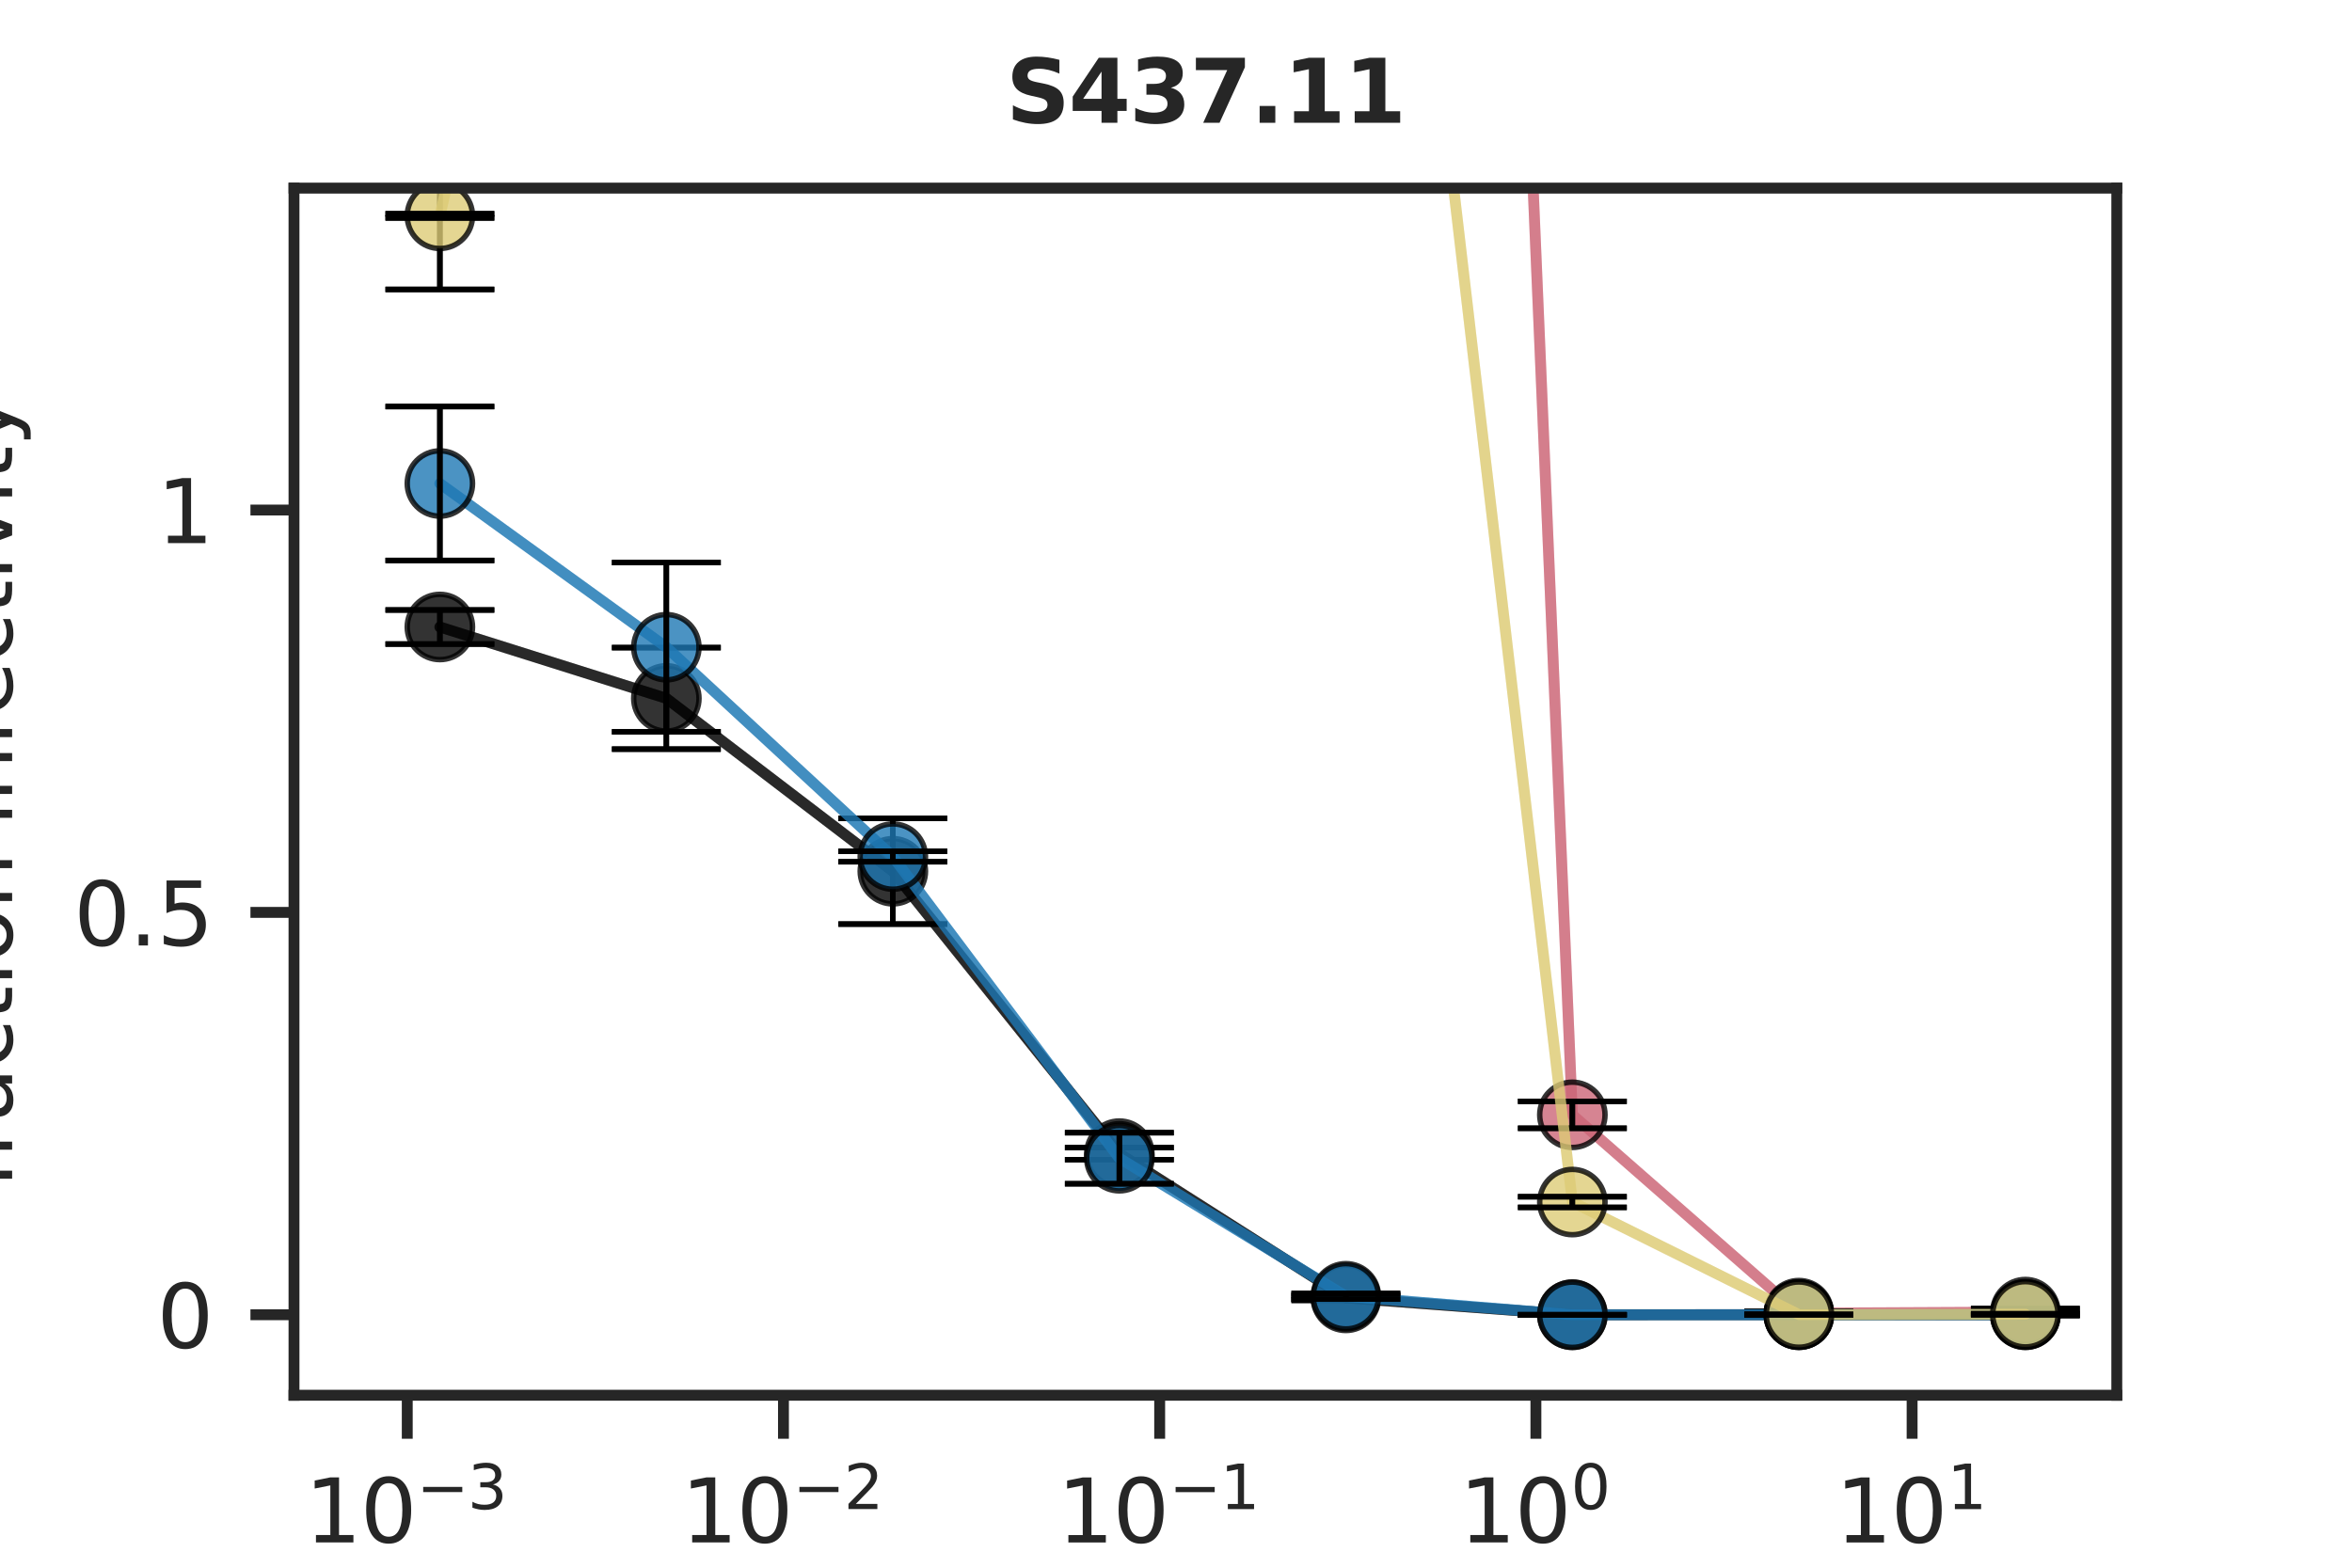 <?xml version="1.0" encoding="utf-8" standalone="no"?>
<!DOCTYPE svg PUBLIC "-//W3C//DTD SVG 1.1//EN"
  "http://www.w3.org/Graphics/SVG/1.1/DTD/svg11.dtd">
<svg xmlns:xlink="http://www.w3.org/1999/xlink" width="216pt" height="144pt" viewBox="0 0 216 144" xmlns="http://www.w3.org/2000/svg" version="1.1">
 <defs>
  <style type="text/css">*{stroke-linejoin: round; stroke-linecap: butt}</style>
 </defs>
 <g id="figure_1">
  <g id="patch_1">
   <path d="M 0 144 
L 216 144 
L 216 0 
L 0 0 
z
" style="fill: #ffffff"/>
  </g>
  <g id="axes_1">
   <g id="patch_2">
    <path d="M 27 128.16 
L 194.4 128.16 
L 194.4 17.28 
L 27 17.28 
z
" style="fill: #ffffff"/>
   </g>
   <g id="matplotlib.axis_1">
    <g id="xtick_1">
     <g id="line2d_1">
      <defs>
       <path id="m7696ed07c9" d="M 0 0 
L 0 4 
" style="stroke: #262626"/>
      </defs>
      <g>
       <use xlink:href="#m7696ed07c9" x="37.401" y="128.16" style="fill: #262626; stroke: #262626"/>
      </g>
     </g>
     <g id="text_1">
      <!-- $10^{-3}$ -->
      <g style="fill: #262626" transform="translate(28.001 141.739) scale(0.08 -0.08)">
       <defs>
        <path id="DejaVuSans-31" d="M 794 531 
L 1825 531 
L 1825 4091 
L 703 3866 
L 703 4441 
L 1819 4666 
L 2450 4666 
L 2450 531 
L 3481 531 
L 3481 0 
L 794 0 
L 794 531 
z
" transform="scale(0.016)"/>
        <path id="DejaVuSans-30" d="M 2034 4250 
Q 1547 4250 1301 3770 
Q 1056 3291 1056 2328 
Q 1056 1369 1301 889 
Q 1547 409 2034 409 
Q 2525 409 2770 889 
Q 3016 1369 3016 2328 
Q 3016 3291 2770 3770 
Q 2525 4250 2034 4250 
z
M 2034 4750 
Q 2819 4750 3233 4129 
Q 3647 3509 3647 2328 
Q 3647 1150 3233 529 
Q 2819 -91 2034 -91 
Q 1250 -91 836 529 
Q 422 1150 422 2328 
Q 422 3509 836 4129 
Q 1250 4750 2034 4750 
z
" transform="scale(0.016)"/>
        <path id="DejaVuSans-2212" d="M 678 2272 
L 4684 2272 
L 4684 1741 
L 678 1741 
L 678 2272 
z
" transform="scale(0.016)"/>
        <path id="DejaVuSans-33" d="M 2597 2516 
Q 3050 2419 3304 2112 
Q 3559 1806 3559 1356 
Q 3559 666 3084 287 
Q 2609 -91 1734 -91 
Q 1441 -91 1130 -33 
Q 819 25 488 141 
L 488 750 
Q 750 597 1062 519 
Q 1375 441 1716 441 
Q 2309 441 2620 675 
Q 2931 909 2931 1356 
Q 2931 1769 2642 2001 
Q 2353 2234 1838 2234 
L 1294 2234 
L 1294 2753 
L 1863 2753 
Q 2328 2753 2575 2939 
Q 2822 3125 2822 3475 
Q 2822 3834 2567 4026 
Q 2313 4219 1838 4219 
Q 1578 4219 1281 4162 
Q 984 4106 628 3988 
L 628 4550 
Q 988 4650 1302 4700 
Q 1616 4750 1894 4750 
Q 2613 4750 3031 4423 
Q 3450 4097 3450 3541 
Q 3450 3153 3228 2886 
Q 3006 2619 2597 2516 
z
" transform="scale(0.016)"/>
       </defs>
       <use xlink:href="#DejaVuSans-31" transform="translate(0 0.766)"/>
       <use xlink:href="#DejaVuSans-30" transform="translate(63.623 0.766)"/>
       <use xlink:href="#DejaVuSans-2212" transform="translate(128.203 39.047) scale(0.7)"/>
       <use xlink:href="#DejaVuSans-33" transform="translate(186.855 39.047) scale(0.7)"/>
      </g>
     </g>
    </g>
    <g id="xtick_2">
     <g id="line2d_2">
      <g>
       <use xlink:href="#m7696ed07c9" x="71.951" y="128.16" style="fill: #262626; stroke: #262626"/>
      </g>
     </g>
     <g id="text_2">
      <!-- $10^{-2}$ -->
      <g style="fill: #262626" transform="translate(62.551 141.739) scale(0.08 -0.08)">
       <defs>
        <path id="DejaVuSans-32" d="M 1228 531 
L 3431 531 
L 3431 0 
L 469 0 
L 469 531 
Q 828 903 1448 1529 
Q 2069 2156 2228 2338 
Q 2531 2678 2651 2914 
Q 2772 3150 2772 3378 
Q 2772 3750 2511 3984 
Q 2250 4219 1831 4219 
Q 1534 4219 1204 4116 
Q 875 4013 500 3803 
L 500 4441 
Q 881 4594 1212 4672 
Q 1544 4750 1819 4750 
Q 2544 4750 2975 4387 
Q 3406 4025 3406 3419 
Q 3406 3131 3298 2873 
Q 3191 2616 2906 2266 
Q 2828 2175 2409 1742 
Q 1991 1309 1228 531 
z
" transform="scale(0.016)"/>
       </defs>
       <use xlink:href="#DejaVuSans-31" transform="translate(0 0.766)"/>
       <use xlink:href="#DejaVuSans-30" transform="translate(63.623 0.766)"/>
       <use xlink:href="#DejaVuSans-2212" transform="translate(128.203 39.047) scale(0.7)"/>
       <use xlink:href="#DejaVuSans-32" transform="translate(186.855 39.047) scale(0.7)"/>
      </g>
     </g>
    </g>
    <g id="xtick_3">
     <g id="line2d_3">
      <g>
       <use xlink:href="#m7696ed07c9" x="106.501" y="128.16" style="fill: #262626; stroke: #262626"/>
      </g>
     </g>
     <g id="text_3">
      <!-- $10^{-1}$ -->
      <g style="fill: #262626" transform="translate(97.101 141.739) scale(0.08 -0.08)">
       <use xlink:href="#DejaVuSans-31" transform="translate(0 0.684)"/>
       <use xlink:href="#DejaVuSans-30" transform="translate(63.623 0.684)"/>
       <use xlink:href="#DejaVuSans-2212" transform="translate(128.203 38.966) scale(0.7)"/>
       <use xlink:href="#DejaVuSans-31" transform="translate(186.855 38.966) scale(0.7)"/>
      </g>
     </g>
    </g>
    <g id="xtick_4">
     <g id="line2d_4">
      <g>
       <use xlink:href="#m7696ed07c9" x="141.052" y="128.16" style="fill: #262626; stroke: #262626"/>
      </g>
     </g>
     <g id="text_4">
      <!-- $10^0$ -->
      <g style="fill: #262626" transform="translate(134.012 141.739) scale(0.08 -0.08)">
       <use xlink:href="#DejaVuSans-31" transform="translate(0 0.766)"/>
       <use xlink:href="#DejaVuSans-30" transform="translate(63.623 0.766)"/>
       <use xlink:href="#DejaVuSans-30" transform="translate(128.203 39.047) scale(0.7)"/>
      </g>
     </g>
    </g>
    <g id="xtick_5">
     <g id="line2d_5">
      <g>
       <use xlink:href="#m7696ed07c9" x="175.602" y="128.16" style="fill: #262626; stroke: #262626"/>
      </g>
     </g>
     <g id="text_5">
      <!-- $10^1$ -->
      <g style="fill: #262626" transform="translate(168.562 141.739) scale(0.08 -0.08)">
       <use xlink:href="#DejaVuSans-31" transform="translate(0 0.684)"/>
       <use xlink:href="#DejaVuSans-30" transform="translate(63.623 0.684)"/>
       <use xlink:href="#DejaVuSans-31" transform="translate(128.203 38.966) scale(0.7)"/>
      </g>
     </g>
    </g>
    <g id="text_6">
     <!-- concentration (μg/mL) -->
     <g style="fill: #262626" transform="translate(66.047 153.481) scale(0.08 -0.08)">
      <defs>
       <path id="DejaVuSans-63" d="M 3122 3366 
L 3122 2828 
Q 2878 2963 2633 3030 
Q 2388 3097 2138 3097 
Q 1578 3097 1268 2742 
Q 959 2388 959 1747 
Q 959 1106 1268 751 
Q 1578 397 2138 397 
Q 2388 397 2633 464 
Q 2878 531 3122 666 
L 3122 134 
Q 2881 22 2623 -34 
Q 2366 -91 2075 -91 
Q 1284 -91 818 406 
Q 353 903 353 1747 
Q 353 2603 823 3093 
Q 1294 3584 2113 3584 
Q 2378 3584 2631 3529 
Q 2884 3475 3122 3366 
z
" transform="scale(0.016)"/>
       <path id="DejaVuSans-6f" d="M 1959 3097 
Q 1497 3097 1228 2736 
Q 959 2375 959 1747 
Q 959 1119 1226 758 
Q 1494 397 1959 397 
Q 2419 397 2687 759 
Q 2956 1122 2956 1747 
Q 2956 2369 2687 2733 
Q 2419 3097 1959 3097 
z
M 1959 3584 
Q 2709 3584 3137 3096 
Q 3566 2609 3566 1747 
Q 3566 888 3137 398 
Q 2709 -91 1959 -91 
Q 1206 -91 779 398 
Q 353 888 353 1747 
Q 353 2609 779 3096 
Q 1206 3584 1959 3584 
z
" transform="scale(0.016)"/>
       <path id="DejaVuSans-6e" d="M 3513 2113 
L 3513 0 
L 2938 0 
L 2938 2094 
Q 2938 2591 2744 2837 
Q 2550 3084 2163 3084 
Q 1697 3084 1428 2787 
Q 1159 2491 1159 1978 
L 1159 0 
L 581 0 
L 581 3500 
L 1159 3500 
L 1159 2956 
Q 1366 3272 1645 3428 
Q 1925 3584 2291 3584 
Q 2894 3584 3203 3211 
Q 3513 2838 3513 2113 
z
" transform="scale(0.016)"/>
       <path id="DejaVuSans-65" d="M 3597 1894 
L 3597 1613 
L 953 1613 
Q 991 1019 1311 708 
Q 1631 397 2203 397 
Q 2534 397 2845 478 
Q 3156 559 3463 722 
L 3463 178 
Q 3153 47 2828 -22 
Q 2503 -91 2169 -91 
Q 1331 -91 842 396 
Q 353 884 353 1716 
Q 353 2575 817 3079 
Q 1281 3584 2069 3584 
Q 2775 3584 3186 3129 
Q 3597 2675 3597 1894 
z
M 3022 2063 
Q 3016 2534 2758 2815 
Q 2500 3097 2075 3097 
Q 1594 3097 1305 2825 
Q 1016 2553 972 2059 
L 3022 2063 
z
" transform="scale(0.016)"/>
       <path id="DejaVuSans-74" d="M 1172 4494 
L 1172 3500 
L 2356 3500 
L 2356 3053 
L 1172 3053 
L 1172 1153 
Q 1172 725 1289 603 
Q 1406 481 1766 481 
L 2356 481 
L 2356 0 
L 1766 0 
Q 1100 0 847 248 
Q 594 497 594 1153 
L 594 3053 
L 172 3053 
L 172 3500 
L 594 3500 
L 594 4494 
L 1172 4494 
z
" transform="scale(0.016)"/>
       <path id="DejaVuSans-72" d="M 2631 2963 
Q 2534 3019 2420 3045 
Q 2306 3072 2169 3072 
Q 1681 3072 1420 2755 
Q 1159 2438 1159 1844 
L 1159 0 
L 581 0 
L 581 3500 
L 1159 3500 
L 1159 2956 
Q 1341 3275 1631 3429 
Q 1922 3584 2338 3584 
Q 2397 3584 2469 3576 
Q 2541 3569 2628 3553 
L 2631 2963 
z
" transform="scale(0.016)"/>
       <path id="DejaVuSans-61" d="M 2194 1759 
Q 1497 1759 1228 1600 
Q 959 1441 959 1056 
Q 959 750 1161 570 
Q 1363 391 1709 391 
Q 2188 391 2477 730 
Q 2766 1069 2766 1631 
L 2766 1759 
L 2194 1759 
z
M 3341 1997 
L 3341 0 
L 2766 0 
L 2766 531 
Q 2569 213 2275 61 
Q 1981 -91 1556 -91 
Q 1019 -91 701 211 
Q 384 513 384 1019 
Q 384 1609 779 1909 
Q 1175 2209 1959 2209 
L 2766 2209 
L 2766 2266 
Q 2766 2663 2505 2880 
Q 2244 3097 1772 3097 
Q 1472 3097 1187 3025 
Q 903 2953 641 2809 
L 641 3341 
Q 956 3463 1253 3523 
Q 1550 3584 1831 3584 
Q 2591 3584 2966 3190 
Q 3341 2797 3341 1997 
z
" transform="scale(0.016)"/>
       <path id="DejaVuSans-69" d="M 603 3500 
L 1178 3500 
L 1178 0 
L 603 0 
L 603 3500 
z
M 603 4863 
L 1178 4863 
L 1178 4134 
L 603 4134 
L 603 4863 
z
" transform="scale(0.016)"/>
       <path id="DejaVuSans-20" transform="scale(0.016)"/>
       <path id="DejaVuSans-28" d="M 1984 4856 
Q 1566 4138 1362 3434 
Q 1159 2731 1159 2009 
Q 1159 1288 1364 580 
Q 1569 -128 1984 -844 
L 1484 -844 
Q 1016 -109 783 600 
Q 550 1309 550 2009 
Q 550 2706 781 3412 
Q 1013 4119 1484 4856 
L 1984 4856 
z
" transform="scale(0.016)"/>
       <path id="DejaVuSans-3bc" d="M 544 -1331 
L 544 3500 
L 1119 3500 
L 1119 1325 
Q 1119 872 1334 640 
Q 1550 409 1972 409 
Q 2434 409 2667 671 
Q 2900 934 2900 1459 
L 2900 3500 
L 3475 3500 
L 3475 806 
Q 3475 619 3529 530 
Q 3584 441 3700 441 
Q 3728 441 3778 458 
Q 3828 475 3916 513 
L 3916 50 
Q 3788 -22 3673 -56 
Q 3559 -91 3450 -91 
Q 3234 -91 3106 31 
Q 2978 153 2931 403 
Q 2775 156 2548 32 
Q 2322 -91 2016 -91 
Q 1697 -91 1473 31 
Q 1250 153 1119 397 
L 1119 -1331 
L 544 -1331 
z
" transform="scale(0.016)"/>
       <path id="DejaVuSans-67" d="M 2906 1791 
Q 2906 2416 2648 2759 
Q 2391 3103 1925 3103 
Q 1463 3103 1205 2759 
Q 947 2416 947 1791 
Q 947 1169 1205 825 
Q 1463 481 1925 481 
Q 2391 481 2648 825 
Q 2906 1169 2906 1791 
z
M 3481 434 
Q 3481 -459 3084 -895 
Q 2688 -1331 1869 -1331 
Q 1566 -1331 1297 -1286 
Q 1028 -1241 775 -1147 
L 775 -588 
Q 1028 -725 1275 -790 
Q 1522 -856 1778 -856 
Q 2344 -856 2625 -561 
Q 2906 -266 2906 331 
L 2906 616 
Q 2728 306 2450 153 
Q 2172 0 1784 0 
Q 1141 0 747 490 
Q 353 981 353 1791 
Q 353 2603 747 3093 
Q 1141 3584 1784 3584 
Q 2172 3584 2450 3431 
Q 2728 3278 2906 2969 
L 2906 3500 
L 3481 3500 
L 3481 434 
z
" transform="scale(0.016)"/>
       <path id="DejaVuSans-2f" d="M 1625 4666 
L 2156 4666 
L 531 -594 
L 0 -594 
L 1625 4666 
z
" transform="scale(0.016)"/>
       <path id="DejaVuSans-6d" d="M 3328 2828 
Q 3544 3216 3844 3400 
Q 4144 3584 4550 3584 
Q 5097 3584 5394 3201 
Q 5691 2819 5691 2113 
L 5691 0 
L 5113 0 
L 5113 2094 
Q 5113 2597 4934 2840 
Q 4756 3084 4391 3084 
Q 3944 3084 3684 2787 
Q 3425 2491 3425 1978 
L 3425 0 
L 2847 0 
L 2847 2094 
Q 2847 2600 2669 2842 
Q 2491 3084 2119 3084 
Q 1678 3084 1418 2786 
Q 1159 2488 1159 1978 
L 1159 0 
L 581 0 
L 581 3500 
L 1159 3500 
L 1159 2956 
Q 1356 3278 1631 3431 
Q 1906 3584 2284 3584 
Q 2666 3584 2933 3390 
Q 3200 3197 3328 2828 
z
" transform="scale(0.016)"/>
       <path id="DejaVuSans-4c" d="M 628 4666 
L 1259 4666 
L 1259 531 
L 3531 531 
L 3531 0 
L 628 0 
L 628 4666 
z
" transform="scale(0.016)"/>
       <path id="DejaVuSans-29" d="M 513 4856 
L 1013 4856 
Q 1481 4119 1714 3412 
Q 1947 2706 1947 2009 
Q 1947 1309 1714 600 
Q 1481 -109 1013 -844 
L 513 -844 
Q 928 -128 1133 580 
Q 1338 1288 1338 2009 
Q 1338 2731 1133 3434 
Q 928 4138 513 4856 
z
" transform="scale(0.016)"/>
      </defs>
      <use xlink:href="#DejaVuSans-63"/>
      <use xlink:href="#DejaVuSans-6f" x="54.98"/>
      <use xlink:href="#DejaVuSans-6e" x="116.162"/>
      <use xlink:href="#DejaVuSans-63" x="179.541"/>
      <use xlink:href="#DejaVuSans-65" x="234.521"/>
      <use xlink:href="#DejaVuSans-6e" x="296.045"/>
      <use xlink:href="#DejaVuSans-74" x="359.424"/>
      <use xlink:href="#DejaVuSans-72" x="398.633"/>
      <use xlink:href="#DejaVuSans-61" x="439.746"/>
      <use xlink:href="#DejaVuSans-74" x="501.025"/>
      <use xlink:href="#DejaVuSans-69" x="540.234"/>
      <use xlink:href="#DejaVuSans-6f" x="568.018"/>
      <use xlink:href="#DejaVuSans-6e" x="629.199"/>
      <use xlink:href="#DejaVuSans-20" x="692.578"/>
      <use xlink:href="#DejaVuSans-28" x="724.365"/>
      <use xlink:href="#DejaVuSans-3bc" x="763.379"/>
      <use xlink:href="#DejaVuSans-67" x="827.002"/>
      <use xlink:href="#DejaVuSans-2f" x="890.479"/>
      <use xlink:href="#DejaVuSans-6d" x="924.17"/>
      <use xlink:href="#DejaVuSans-4c" x="1021.582"/>
      <use xlink:href="#DejaVuSans-29" x="1077.295"/>
     </g>
    </g>
   </g>
   <g id="matplotlib.axis_2">
    <g id="ytick_1">
     <g id="line2d_6">
      <defs>
       <path id="mfa797be90b" d="M 0 0 
L -4 0 
" style="stroke: #262626"/>
      </defs>
      <g>
       <use xlink:href="#mfa797be90b" x="27" y="120.768" style="fill: #262626; stroke: #262626"/>
      </g>
     </g>
     <g id="text_7">
      <!-- 0 -->
      <g style="fill: #262626" transform="translate(14.41 123.807) scale(0.08 -0.08)">
       <use xlink:href="#DejaVuSans-30"/>
      </g>
     </g>
    </g>
    <g id="ytick_2">
     <g id="line2d_7">
      <g>
       <use xlink:href="#mfa797be90b" x="27" y="83.808" style="fill: #262626; stroke: #262626"/>
      </g>
     </g>
     <g id="text_8">
      <!-- 0.5 -->
      <g style="fill: #262626" transform="translate(6.777 86.847) scale(0.08 -0.08)">
       <defs>
        <path id="DejaVuSans-2e" d="M 684 794 
L 1344 794 
L 1344 0 
L 684 0 
L 684 794 
z
" transform="scale(0.016)"/>
        <path id="DejaVuSans-35" d="M 691 4666 
L 3169 4666 
L 3169 4134 
L 1269 4134 
L 1269 2991 
Q 1406 3038 1543 3061 
Q 1681 3084 1819 3084 
Q 2600 3084 3056 2656 
Q 3513 2228 3513 1497 
Q 3513 744 3044 326 
Q 2575 -91 1722 -91 
Q 1428 -91 1123 -41 
Q 819 9 494 109 
L 494 744 
Q 775 591 1075 516 
Q 1375 441 1709 441 
Q 2250 441 2565 725 
Q 2881 1009 2881 1497 
Q 2881 1984 2565 2268 
Q 2250 2553 1709 2553 
Q 1456 2553 1204 2497 
Q 953 2441 691 2322 
L 691 4666 
z
" transform="scale(0.016)"/>
       </defs>
       <use xlink:href="#DejaVuSans-30"/>
       <use xlink:href="#DejaVuSans-2e" x="63.623"/>
       <use xlink:href="#DejaVuSans-35" x="95.41"/>
      </g>
     </g>
    </g>
    <g id="ytick_3">
     <g id="line2d_8">
      <g>
       <use xlink:href="#mfa797be90b" x="27" y="46.848" style="fill: #262626; stroke: #262626"/>
      </g>
     </g>
     <g id="text_9">
      <!-- 1 -->
      <g style="fill: #262626" transform="translate(14.41 49.887) scale(0.08 -0.08)">
       <use xlink:href="#DejaVuSans-31"/>
      </g>
     </g>
    </g>
    <g id="text_10">
     <!-- fraction infectivity -->
     <g style="fill: #262626" transform="translate(1.114 109.165) rotate(-90) scale(0.08 -0.08)">
      <defs>
       <path id="DejaVuSans-66" d="M 2375 4863 
L 2375 4384 
L 1825 4384 
Q 1516 4384 1395 4259 
Q 1275 4134 1275 3809 
L 1275 3500 
L 2222 3500 
L 2222 3053 
L 1275 3053 
L 1275 0 
L 697 0 
L 697 3053 
L 147 3053 
L 147 3500 
L 697 3500 
L 697 3744 
Q 697 4328 969 4595 
Q 1241 4863 1831 4863 
L 2375 4863 
z
" transform="scale(0.016)"/>
       <path id="DejaVuSans-76" d="M 191 3500 
L 800 3500 
L 1894 563 
L 2988 3500 
L 3597 3500 
L 2284 0 
L 1503 0 
L 191 3500 
z
" transform="scale(0.016)"/>
       <path id="DejaVuSans-79" d="M 2059 -325 
Q 1816 -950 1584 -1140 
Q 1353 -1331 966 -1331 
L 506 -1331 
L 506 -850 
L 844 -850 
Q 1081 -850 1212 -737 
Q 1344 -625 1503 -206 
L 1606 56 
L 191 3500 
L 800 3500 
L 1894 763 
L 2988 3500 
L 3597 3500 
L 2059 -325 
z
" transform="scale(0.016)"/>
      </defs>
      <use xlink:href="#DejaVuSans-66"/>
      <use xlink:href="#DejaVuSans-72" x="35.205"/>
      <use xlink:href="#DejaVuSans-61" x="76.318"/>
      <use xlink:href="#DejaVuSans-63" x="137.598"/>
      <use xlink:href="#DejaVuSans-74" x="192.578"/>
      <use xlink:href="#DejaVuSans-69" x="231.787"/>
      <use xlink:href="#DejaVuSans-6f" x="259.57"/>
      <use xlink:href="#DejaVuSans-6e" x="320.752"/>
      <use xlink:href="#DejaVuSans-20" x="384.131"/>
      <use xlink:href="#DejaVuSans-69" x="415.918"/>
      <use xlink:href="#DejaVuSans-6e" x="443.701"/>
      <use xlink:href="#DejaVuSans-66" x="507.08"/>
      <use xlink:href="#DejaVuSans-65" x="542.285"/>
      <use xlink:href="#DejaVuSans-63" x="603.809"/>
      <use xlink:href="#DejaVuSans-74" x="658.789"/>
      <use xlink:href="#DejaVuSans-69" x="697.998"/>
      <use xlink:href="#DejaVuSans-76" x="725.781"/>
      <use xlink:href="#DejaVuSans-69" x="784.961"/>
      <use xlink:href="#DejaVuSans-74" x="812.744"/>
      <use xlink:href="#DejaVuSans-79" x="851.953"/>
     </g>
    </g>
   </g>
   <g id="PolyCollection_1">
    <defs>
     <path id="m512304d301" d="M 40.397 -86.408 
L 40.397 -86.408 
L 61.195 -79.851 
L 81.995 -63.971 
L 102.796 -38.033 
L 123.599 -24.784 
L 144.4 -23.237 
L 165.202 -23.238 
L 186.003 -23.238 
L 186.003 -23.238 
L 186.003 -23.238 
L 165.202 -23.238 
L 144.4 -23.237 
L 123.599 -24.784 
L 102.796 -38.033 
L 81.995 -63.971 
L 61.195 -79.851 
L 40.397 -86.408 
z
" style="stroke: #000000; stroke-opacity: 0.2"/>
    </defs>
    <g clip-path="url(#pf56b2c37dd)">
     <use xlink:href="#m512304d301" x="0" y="144" style="fill-opacity: 0.2; stroke: #000000; stroke-opacity: 0.2"/>
    </g>
   </g>
   <g id="PolyCollection_2">
    <path d="M 40.397 10.226 
L 40.397 10.226 
L 61.195 -136.055 
L 81.995 -899.167 
L 102.796 -1842.752 
L 123.599 -389.58 
L 144.4 102.401 
L 165.202 120.618 
L 186.003 120.523 
L 186.003 120.523 
L 186.003 120.523 
L 165.202 120.618 
L 144.4 102.401 
L 123.599 -389.58 
L 102.796 -1842.752 
L 81.995 -899.167 
L 61.195 -136.055 
L 40.397 10.226 
z
" clip-path="url(#pf56b2c37dd)" style="fill: #cc6677; fill-opacity: 0.2; stroke: #cc6677; stroke-opacity: 0.2"/>
   </g>
   <g id="PolyCollection_3">
    <defs>
     <path id="md2198202c0" d="M 40.397 -99.588 
L 40.397 -99.588 
L 61.195 -84.55 
L 81.995 -65.321 
L 102.796 -37.611 
L 123.599 -24.931 
L 144.4 -23.232 
L 165.202 -23.236 
L 186.003 -23.234 
L 186.003 -23.234 
L 186.003 -23.234 
L 165.202 -23.236 
L 144.4 -23.232 
L 123.599 -24.931 
L 102.796 -37.611 
L 81.995 -65.321 
L 61.195 -84.55 
L 40.397 -99.588 
z
" style="stroke: #1f78b4; stroke-opacity: 0.2"/>
    </defs>
    <g clip-path="url(#pf56b2c37dd)">
     <use xlink:href="#md2198202c0" x="0" y="144" style="fill: #1f78b4; fill-opacity: 0.2; stroke: #1f78b4; stroke-opacity: 0.2"/>
    </g>
   </g>
   <g id="PolyCollection_4">
    <path d="M 40.397 19.826 
L 40.397 19.826 
L 61.195 -70.634 
L 81.995 -571.58 
L 102.796 -766.972 
L 123.599 -67.298 
L 144.4 110.415 
L 165.202 120.753 
L 186.003 120.721 
L 186.003 120.721 
L 186.003 120.721 
L 165.202 120.753 
L 144.4 110.415 
L 123.599 -67.298 
L 102.796 -766.972 
L 81.995 -571.58 
L 61.195 -70.634 
L 40.397 19.826 
z
" clip-path="url(#pf56b2c37dd)" style="fill: #ddcc77; fill-opacity: 0.2; stroke: #ddcc77; stroke-opacity: 0.2"/>
   </g>
   <g id="line2d_9">
    <path d="M 40.397 57.592 
L 61.195 64.149 
L 81.995 80.029 
L 102.796 105.967 
L 123.599 119.216 
L 144.4 120.763 
L 165.202 120.762 
L 186.003 120.762 
" clip-path="url(#pf56b2c37dd)" style="fill: none; stroke: #000000; stroke-opacity: 0.8; stroke-linecap: round"/>
    <defs>
     <path id="m5bf64c89c5" d="M 0 3 
C 0.796 3 1.559 2.684 2.121 2.121 
C 2.684 1.559 3 0.796 3 0 
C 3 -0.796 2.684 -1.559 2.121 -2.121 
C 1.559 -2.684 0.796 -3 0 -3 
C -0.796 -3 -1.559 -2.684 -2.121 -2.121 
C -2.684 -1.559 -3 -0.796 -3 0 
C -3 0.796 -2.684 1.559 -2.121 2.121 
C -1.559 2.684 -0.796 3 0 3 
z
" style="stroke: #000000; stroke-opacity: 0.8; stroke-width: 0.5"/>
    </defs>
    <g clip-path="url(#pf56b2c37dd)">
     <use xlink:href="#m5bf64c89c5" x="40.397" y="57.592" style="fill-opacity: 0.8; stroke: #000000; stroke-opacity: 0.8; stroke-width: 0.5"/>
     <use xlink:href="#m5bf64c89c5" x="61.195" y="64.149" style="fill-opacity: 0.8; stroke: #000000; stroke-opacity: 0.8; stroke-width: 0.5"/>
     <use xlink:href="#m5bf64c89c5" x="81.995" y="80.029" style="fill-opacity: 0.8; stroke: #000000; stroke-opacity: 0.8; stroke-width: 0.5"/>
     <use xlink:href="#m5bf64c89c5" x="102.796" y="105.967" style="fill-opacity: 0.8; stroke: #000000; stroke-opacity: 0.8; stroke-width: 0.5"/>
     <use xlink:href="#m5bf64c89c5" x="123.599" y="119.216" style="fill-opacity: 0.8; stroke: #000000; stroke-opacity: 0.8; stroke-width: 0.5"/>
     <use xlink:href="#m5bf64c89c5" x="144.4" y="120.763" style="fill-opacity: 0.8; stroke: #000000; stroke-opacity: 0.8; stroke-width: 0.5"/>
     <use xlink:href="#m5bf64c89c5" x="165.202" y="120.762" style="fill-opacity: 0.8; stroke: #000000; stroke-opacity: 0.8; stroke-width: 0.5"/>
     <use xlink:href="#m5bf64c89c5" x="186.003" y="120.762" style="fill-opacity: 0.8; stroke: #000000; stroke-opacity: 0.8; stroke-width: 0.5"/>
    </g>
   </g>
   <g id="LineCollection_1">
    <path d="M 186.003 120.764 
L 186.003 120.76 
" clip-path="url(#pf56b2c37dd)" style="fill: none; stroke: #000000; stroke-width: 0.5"/>
    <path d="M 165.202 120.762 
L 165.202 120.762 
" clip-path="url(#pf56b2c37dd)" style="fill: none; stroke: #000000; stroke-width: 0.5"/>
    <path d="M 144.4 120.777 
L 144.4 120.748 
" clip-path="url(#pf56b2c37dd)" style="fill: none; stroke: #000000; stroke-width: 0.5"/>
    <path d="M 123.599 119.444 
L 123.599 118.988 
" clip-path="url(#pf56b2c37dd)" style="fill: none; stroke: #000000; stroke-width: 0.5"/>
    <path d="M 102.796 106.52 
L 102.796 105.414 
" clip-path="url(#pf56b2c37dd)" style="fill: none; stroke: #000000; stroke-width: 0.5"/>
    <path d="M 81.995 84.882 
L 81.995 75.176 
" clip-path="url(#pf56b2c37dd)" style="fill: none; stroke: #000000; stroke-width: 0.5"/>
    <path d="M 61.195 68.812 
L 61.195 59.486 
" clip-path="url(#pf56b2c37dd)" style="fill: none; stroke: #000000; stroke-width: 0.5"/>
    <path d="M 40.397 59.157 
L 40.397 56.028 
" clip-path="url(#pf56b2c37dd)" style="fill: none; stroke: #000000; stroke-width: 0.5"/>
    <path d="M 186.003 120.764 
L 186.003 120.76 
" clip-path="url(#pf56b2c37dd)" style="fill: none; stroke: #000000; stroke-width: 0.5"/>
    <path d="M 165.202 120.762 
L 165.202 120.762 
" clip-path="url(#pf56b2c37dd)" style="fill: none; stroke: #000000; stroke-width: 0.5"/>
    <path d="M 144.4 120.777 
L 144.4 120.748 
" clip-path="url(#pf56b2c37dd)" style="fill: none; stroke: #000000; stroke-width: 0.5"/>
    <path d="M 123.599 119.444 
L 123.599 118.988 
" clip-path="url(#pf56b2c37dd)" style="fill: none; stroke: #000000; stroke-width: 0.5"/>
    <path d="M 102.796 106.52 
L 102.796 105.414 
" clip-path="url(#pf56b2c37dd)" style="fill: none; stroke: #000000; stroke-width: 0.5"/>
    <path d="M 81.995 84.882 
L 81.995 75.176 
" clip-path="url(#pf56b2c37dd)" style="fill: none; stroke: #000000; stroke-width: 0.5"/>
    <path d="M 61.195 68.812 
L 61.195 59.486 
" clip-path="url(#pf56b2c37dd)" style="fill: none; stroke: #000000; stroke-width: 0.5"/>
    <path d="M 40.397 59.157 
L 40.397 56.028 
" clip-path="url(#pf56b2c37dd)" style="fill: none; stroke: #000000; stroke-width: 0.5"/>
   </g>
   <g id="line2d_10">
    <defs>
     <path id="maa55d0ea76" d="M 5 0 
L -5 -0 
" style="stroke: #000000; stroke-width: 0.5"/>
    </defs>
    <g clip-path="url(#pf56b2c37dd)">
     <use xlink:href="#maa55d0ea76" x="186.003" y="120.764" style="stroke: #000000; stroke-width: 0.5"/>
     <use xlink:href="#maa55d0ea76" x="165.202" y="120.762" style="stroke: #000000; stroke-width: 0.5"/>
     <use xlink:href="#maa55d0ea76" x="144.4" y="120.777" style="stroke: #000000; stroke-width: 0.5"/>
     <use xlink:href="#maa55d0ea76" x="123.599" y="119.444" style="stroke: #000000; stroke-width: 0.5"/>
     <use xlink:href="#maa55d0ea76" x="102.796" y="106.52" style="stroke: #000000; stroke-width: 0.5"/>
     <use xlink:href="#maa55d0ea76" x="81.995" y="84.882" style="stroke: #000000; stroke-width: 0.5"/>
     <use xlink:href="#maa55d0ea76" x="61.195" y="68.812" style="stroke: #000000; stroke-width: 0.5"/>
     <use xlink:href="#maa55d0ea76" x="40.397" y="59.157" style="stroke: #000000; stroke-width: 0.5"/>
     <use xlink:href="#maa55d0ea76" x="186.003" y="120.764" style="stroke: #000000; stroke-width: 0.5"/>
     <use xlink:href="#maa55d0ea76" x="165.202" y="120.762" style="stroke: #000000; stroke-width: 0.5"/>
     <use xlink:href="#maa55d0ea76" x="144.4" y="120.777" style="stroke: #000000; stroke-width: 0.5"/>
     <use xlink:href="#maa55d0ea76" x="123.599" y="119.444" style="stroke: #000000; stroke-width: 0.5"/>
     <use xlink:href="#maa55d0ea76" x="102.796" y="106.52" style="stroke: #000000; stroke-width: 0.5"/>
     <use xlink:href="#maa55d0ea76" x="81.995" y="84.882" style="stroke: #000000; stroke-width: 0.5"/>
     <use xlink:href="#maa55d0ea76" x="61.195" y="68.812" style="stroke: #000000; stroke-width: 0.5"/>
     <use xlink:href="#maa55d0ea76" x="40.397" y="59.157" style="stroke: #000000; stroke-width: 0.5"/>
    </g>
   </g>
   <g id="line2d_11">
    <g clip-path="url(#pf56b2c37dd)">
     <use xlink:href="#maa55d0ea76" x="186.003" y="120.76" style="stroke: #000000; stroke-width: 0.5"/>
     <use xlink:href="#maa55d0ea76" x="165.202" y="120.762" style="stroke: #000000; stroke-width: 0.5"/>
     <use xlink:href="#maa55d0ea76" x="144.4" y="120.748" style="stroke: #000000; stroke-width: 0.5"/>
     <use xlink:href="#maa55d0ea76" x="123.599" y="118.988" style="stroke: #000000; stroke-width: 0.5"/>
     <use xlink:href="#maa55d0ea76" x="102.796" y="105.414" style="stroke: #000000; stroke-width: 0.5"/>
     <use xlink:href="#maa55d0ea76" x="81.995" y="75.176" style="stroke: #000000; stroke-width: 0.5"/>
     <use xlink:href="#maa55d0ea76" x="61.195" y="59.486" style="stroke: #000000; stroke-width: 0.5"/>
     <use xlink:href="#maa55d0ea76" x="40.397" y="56.028" style="stroke: #000000; stroke-width: 0.5"/>
     <use xlink:href="#maa55d0ea76" x="186.003" y="120.76" style="stroke: #000000; stroke-width: 0.5"/>
     <use xlink:href="#maa55d0ea76" x="165.202" y="120.762" style="stroke: #000000; stroke-width: 0.5"/>
     <use xlink:href="#maa55d0ea76" x="144.4" y="120.748" style="stroke: #000000; stroke-width: 0.5"/>
     <use xlink:href="#maa55d0ea76" x="123.599" y="118.988" style="stroke: #000000; stroke-width: 0.5"/>
     <use xlink:href="#maa55d0ea76" x="102.796" y="105.414" style="stroke: #000000; stroke-width: 0.5"/>
     <use xlink:href="#maa55d0ea76" x="81.995" y="75.176" style="stroke: #000000; stroke-width: 0.5"/>
     <use xlink:href="#maa55d0ea76" x="61.195" y="59.486" style="stroke: #000000; stroke-width: 0.5"/>
     <use xlink:href="#maa55d0ea76" x="40.397" y="56.028" style="stroke: #000000; stroke-width: 0.5"/>
    </g>
   </g>
   <g id="line2d_12">
    <path d="M 40.397 10.226 
L 41.993 -1 
M 140.028 -1 
L 144.4 102.401 
L 165.202 120.618 
L 186.003 120.523 
" clip-path="url(#pf56b2c37dd)" style="fill: none; stroke: #cc6677; stroke-opacity: 0.8; stroke-linecap: round"/>
    <defs>
     <path id="mda8afb2010" d="M 0 3 
C 0.796 3 1.559 2.684 2.121 2.121 
C 2.684 1.559 3 0.796 3 0 
C 3 -0.796 2.684 -1.559 2.121 -2.121 
C 1.559 -2.684 0.796 -3 0 -3 
C -0.796 -3 -1.559 -2.684 -2.121 -2.121 
C -2.684 -1.559 -3 -0.796 -3 0 
C -3 0.796 -2.684 1.559 -2.121 2.121 
C -1.559 2.684 -0.796 3 0 3 
z
" style="stroke: #000000; stroke-opacity: 0.8; stroke-width: 0.5"/>
    </defs>
    <g clip-path="url(#pf56b2c37dd)">
     <use xlink:href="#mda8afb2010" x="40.397" y="10.226" style="fill: #cc6677; fill-opacity: 0.8; stroke: #000000; stroke-opacity: 0.8; stroke-width: 0.5"/>
     <use xlink:href="#mda8afb2010" x="41.993" y="-1" style="fill: #cc6677; fill-opacity: 0.8; stroke: #000000; stroke-opacity: 0.8; stroke-width: 0.5"/>
     <use xlink:href="#mda8afb2010" x="140.028" y="-1" style="fill: #cc6677; fill-opacity: 0.8; stroke: #000000; stroke-opacity: 0.8; stroke-width: 0.5"/>
     <use xlink:href="#mda8afb2010" x="144.4" y="102.401" style="fill: #cc6677; fill-opacity: 0.8; stroke: #000000; stroke-opacity: 0.8; stroke-width: 0.5"/>
     <use xlink:href="#mda8afb2010" x="165.202" y="120.618" style="fill: #cc6677; fill-opacity: 0.8; stroke: #000000; stroke-opacity: 0.8; stroke-width: 0.5"/>
     <use xlink:href="#mda8afb2010" x="186.003" y="120.523" style="fill: #cc6677; fill-opacity: 0.8; stroke: #000000; stroke-opacity: 0.8; stroke-width: 0.5"/>
    </g>
   </g>
   <g id="LineCollection_2">
    <path d="M 186.003 120.845 
L 186.003 120.201 
" clip-path="url(#pf56b2c37dd)" style="fill: none; stroke: #000000; stroke-width: 0.5"/>
    <path d="M 165.202 120.782 
L 165.202 120.453 
" clip-path="url(#pf56b2c37dd)" style="fill: none; stroke: #000000; stroke-width: 0.5"/>
    <path d="M 144.4 103.639 
L 144.4 101.163 
" clip-path="url(#pf56b2c37dd)" style="fill: none; stroke: #000000; stroke-width: 0.5"/>
    <path clip-path="url(#pf56b2c37dd)" style="fill: none; stroke: #000000; stroke-width: 0.5"/>
    <path clip-path="url(#pf56b2c37dd)" style="fill: none; stroke: #000000; stroke-width: 0.5"/>
    <path clip-path="url(#pf56b2c37dd)" style="fill: none; stroke: #000000; stroke-width: 0.5"/>
    <path clip-path="url(#pf56b2c37dd)" style="fill: none; stroke: #000000; stroke-width: 0.5"/>
    <path d="M 40.397 26.584 
L 40.397 -1 
" clip-path="url(#pf56b2c37dd)" style="fill: none; stroke: #000000; stroke-width: 0.5"/>
    <path d="M 186.003 120.845 
L 186.003 120.201 
" clip-path="url(#pf56b2c37dd)" style="fill: none; stroke: #000000; stroke-width: 0.5"/>
    <path d="M 165.202 120.782 
L 165.202 120.453 
" clip-path="url(#pf56b2c37dd)" style="fill: none; stroke: #000000; stroke-width: 0.5"/>
    <path d="M 144.4 103.639 
L 144.4 101.163 
" clip-path="url(#pf56b2c37dd)" style="fill: none; stroke: #000000; stroke-width: 0.5"/>
    <path clip-path="url(#pf56b2c37dd)" style="fill: none; stroke: #000000; stroke-width: 0.5"/>
    <path clip-path="url(#pf56b2c37dd)" style="fill: none; stroke: #000000; stroke-width: 0.5"/>
    <path clip-path="url(#pf56b2c37dd)" style="fill: none; stroke: #000000; stroke-width: 0.5"/>
    <path clip-path="url(#pf56b2c37dd)" style="fill: none; stroke: #000000; stroke-width: 0.5"/>
    <path d="M 40.397 26.584 
L 40.397 -1 
" clip-path="url(#pf56b2c37dd)" style="fill: none; stroke: #000000; stroke-width: 0.5"/>
   </g>
   <g id="line2d_13">
    <g clip-path="url(#pf56b2c37dd)">
     <use xlink:href="#maa55d0ea76" x="186.003" y="120.845" style="stroke: #000000; stroke-width: 0.5"/>
     <use xlink:href="#maa55d0ea76" x="165.202" y="120.782" style="stroke: #000000; stroke-width: 0.5"/>
     <use xlink:href="#maa55d0ea76" x="144.4" y="103.639" style="stroke: #000000; stroke-width: 0.5"/>
     <use xlink:href="#maa55d0ea76" x="139.955" y="-1" style="stroke: #000000; stroke-width: 0.5"/>
     <use xlink:href="#maa55d0ea76" x="46.598" y="-1" style="stroke: #000000; stroke-width: 0.5"/>
     <use xlink:href="#maa55d0ea76" x="40.397" y="26.584" style="stroke: #000000; stroke-width: 0.5"/>
     <use xlink:href="#maa55d0ea76" x="186.003" y="120.845" style="stroke: #000000; stroke-width: 0.5"/>
     <use xlink:href="#maa55d0ea76" x="165.202" y="120.782" style="stroke: #000000; stroke-width: 0.5"/>
     <use xlink:href="#maa55d0ea76" x="144.4" y="103.639" style="stroke: #000000; stroke-width: 0.5"/>
     <use xlink:href="#maa55d0ea76" x="139.955" y="-1" style="stroke: #000000; stroke-width: 0.5"/>
     <use xlink:href="#maa55d0ea76" x="46.598" y="-1" style="stroke: #000000; stroke-width: 0.5"/>
     <use xlink:href="#maa55d0ea76" x="40.397" y="26.584" style="stroke: #000000; stroke-width: 0.5"/>
    </g>
   </g>
   <g id="line2d_14">
    <g clip-path="url(#pf56b2c37dd)">
     <use xlink:href="#maa55d0ea76" x="186.003" y="120.201" style="stroke: #000000; stroke-width: 0.5"/>
     <use xlink:href="#maa55d0ea76" x="165.202" y="120.453" style="stroke: #000000; stroke-width: 0.5"/>
     <use xlink:href="#maa55d0ea76" x="144.4" y="101.163" style="stroke: #000000; stroke-width: 0.5"/>
     <use xlink:href="#maa55d0ea76" x="140.101" y="-1" style="stroke: #000000; stroke-width: 0.5"/>
     <use xlink:href="#maa55d0ea76" x="46.311" y="-1" style="stroke: #000000; stroke-width: 0.5"/>
     <use xlink:href="#maa55d0ea76" x="186.003" y="120.201" style="stroke: #000000; stroke-width: 0.5"/>
     <use xlink:href="#maa55d0ea76" x="165.202" y="120.453" style="stroke: #000000; stroke-width: 0.5"/>
     <use xlink:href="#maa55d0ea76" x="144.4" y="101.163" style="stroke: #000000; stroke-width: 0.5"/>
     <use xlink:href="#maa55d0ea76" x="140.101" y="-1" style="stroke: #000000; stroke-width: 0.5"/>
    </g>
   </g>
   <g id="line2d_15">
    <path d="M 40.397 44.412 
L 61.195 59.45 
L 81.995 78.679 
L 102.796 106.389 
L 123.599 119.069 
L 144.4 120.768 
L 165.202 120.764 
L 186.003 120.766 
" clip-path="url(#pf56b2c37dd)" style="fill: none; stroke: #1f78b4; stroke-opacity: 0.8; stroke-linecap: round"/>
    <defs>
     <path id="mb8386fb11e" d="M 0 3 
C 0.796 3 1.559 2.684 2.121 2.121 
C 2.684 1.559 3 0.796 3 0 
C 3 -0.796 2.684 -1.559 2.121 -2.121 
C 1.559 -2.684 0.796 -3 0 -3 
C -0.796 -3 -1.559 -2.684 -2.121 -2.121 
C -2.684 -1.559 -3 -0.796 -3 0 
C -3 0.796 -2.684 1.559 -2.121 2.121 
C -1.559 2.684 -0.796 3 0 3 
z
" style="stroke: #000000; stroke-opacity: 0.8; stroke-width: 0.5"/>
    </defs>
    <g clip-path="url(#pf56b2c37dd)">
     <use xlink:href="#mb8386fb11e" x="40.397" y="44.412" style="fill: #1f78b4; fill-opacity: 0.8; stroke: #000000; stroke-opacity: 0.8; stroke-width: 0.5"/>
     <use xlink:href="#mb8386fb11e" x="61.195" y="59.45" style="fill: #1f78b4; fill-opacity: 0.8; stroke: #000000; stroke-opacity: 0.8; stroke-width: 0.5"/>
     <use xlink:href="#mb8386fb11e" x="81.995" y="78.679" style="fill: #1f78b4; fill-opacity: 0.8; stroke: #000000; stroke-opacity: 0.8; stroke-width: 0.5"/>
     <use xlink:href="#mb8386fb11e" x="102.796" y="106.389" style="fill: #1f78b4; fill-opacity: 0.8; stroke: #000000; stroke-opacity: 0.8; stroke-width: 0.5"/>
     <use xlink:href="#mb8386fb11e" x="123.599" y="119.069" style="fill: #1f78b4; fill-opacity: 0.8; stroke: #000000; stroke-opacity: 0.8; stroke-width: 0.5"/>
     <use xlink:href="#mb8386fb11e" x="144.4" y="120.768" style="fill: #1f78b4; fill-opacity: 0.8; stroke: #000000; stroke-opacity: 0.8; stroke-width: 0.5"/>
     <use xlink:href="#mb8386fb11e" x="165.202" y="120.764" style="fill: #1f78b4; fill-opacity: 0.8; stroke: #000000; stroke-opacity: 0.8; stroke-width: 0.5"/>
     <use xlink:href="#mb8386fb11e" x="186.003" y="120.766" style="fill: #1f78b4; fill-opacity: 0.8; stroke: #000000; stroke-opacity: 0.8; stroke-width: 0.5"/>
    </g>
   </g>
   <g id="LineCollection_3">
    <path d="M 186.003 120.767 
L 186.003 120.764 
" clip-path="url(#pf56b2c37dd)" style="fill: none; stroke: #000000; stroke-width: 0.5"/>
    <path d="M 165.202 120.766 
L 165.202 120.763 
" clip-path="url(#pf56b2c37dd)" style="fill: none; stroke: #000000; stroke-width: 0.5"/>
    <path d="M 144.4 120.772 
L 144.4 120.764 
" clip-path="url(#pf56b2c37dd)" style="fill: none; stroke: #000000; stroke-width: 0.5"/>
    <path d="M 123.599 119.329 
L 123.599 118.808 
" clip-path="url(#pf56b2c37dd)" style="fill: none; stroke: #000000; stroke-width: 0.5"/>
    <path d="M 102.796 108.735 
L 102.796 104.044 
" clip-path="url(#pf56b2c37dd)" style="fill: none; stroke: #000000; stroke-width: 0.5"/>
    <path d="M 81.995 79.16 
L 81.995 78.199 
" clip-path="url(#pf56b2c37dd)" style="fill: none; stroke: #000000; stroke-width: 0.5"/>
    <path d="M 61.195 67.224 
L 61.195 51.676 
" clip-path="url(#pf56b2c37dd)" style="fill: none; stroke: #000000; stroke-width: 0.5"/>
    <path d="M 40.397 51.481 
L 40.397 37.343 
" clip-path="url(#pf56b2c37dd)" style="fill: none; stroke: #000000; stroke-width: 0.5"/>
    <path d="M 186.003 120.767 
L 186.003 120.764 
" clip-path="url(#pf56b2c37dd)" style="fill: none; stroke: #000000; stroke-width: 0.5"/>
    <path d="M 165.202 120.766 
L 165.202 120.763 
" clip-path="url(#pf56b2c37dd)" style="fill: none; stroke: #000000; stroke-width: 0.5"/>
    <path d="M 144.4 120.772 
L 144.4 120.764 
" clip-path="url(#pf56b2c37dd)" style="fill: none; stroke: #000000; stroke-width: 0.5"/>
    <path d="M 123.599 119.329 
L 123.599 118.808 
" clip-path="url(#pf56b2c37dd)" style="fill: none; stroke: #000000; stroke-width: 0.5"/>
    <path d="M 102.796 108.735 
L 102.796 104.044 
" clip-path="url(#pf56b2c37dd)" style="fill: none; stroke: #000000; stroke-width: 0.5"/>
    <path d="M 81.995 79.16 
L 81.995 78.199 
" clip-path="url(#pf56b2c37dd)" style="fill: none; stroke: #000000; stroke-width: 0.5"/>
    <path d="M 61.195 67.224 
L 61.195 51.676 
" clip-path="url(#pf56b2c37dd)" style="fill: none; stroke: #000000; stroke-width: 0.5"/>
    <path d="M 40.397 51.481 
L 40.397 37.343 
" clip-path="url(#pf56b2c37dd)" style="fill: none; stroke: #000000; stroke-width: 0.5"/>
   </g>
   <g id="line2d_16">
    <g clip-path="url(#pf56b2c37dd)">
     <use xlink:href="#maa55d0ea76" x="186.003" y="120.767" style="stroke: #000000; stroke-width: 0.5"/>
     <use xlink:href="#maa55d0ea76" x="165.202" y="120.766" style="stroke: #000000; stroke-width: 0.5"/>
     <use xlink:href="#maa55d0ea76" x="144.4" y="120.772" style="stroke: #000000; stroke-width: 0.5"/>
     <use xlink:href="#maa55d0ea76" x="123.599" y="119.329" style="stroke: #000000; stroke-width: 0.5"/>
     <use xlink:href="#maa55d0ea76" x="102.796" y="108.735" style="stroke: #000000; stroke-width: 0.5"/>
     <use xlink:href="#maa55d0ea76" x="81.995" y="79.16" style="stroke: #000000; stroke-width: 0.5"/>
     <use xlink:href="#maa55d0ea76" x="61.195" y="67.224" style="stroke: #000000; stroke-width: 0.5"/>
     <use xlink:href="#maa55d0ea76" x="40.397" y="51.481" style="stroke: #000000; stroke-width: 0.5"/>
     <use xlink:href="#maa55d0ea76" x="186.003" y="120.767" style="stroke: #000000; stroke-width: 0.5"/>
     <use xlink:href="#maa55d0ea76" x="165.202" y="120.766" style="stroke: #000000; stroke-width: 0.5"/>
     <use xlink:href="#maa55d0ea76" x="144.4" y="120.772" style="stroke: #000000; stroke-width: 0.5"/>
     <use xlink:href="#maa55d0ea76" x="123.599" y="119.329" style="stroke: #000000; stroke-width: 0.5"/>
     <use xlink:href="#maa55d0ea76" x="102.796" y="108.735" style="stroke: #000000; stroke-width: 0.5"/>
     <use xlink:href="#maa55d0ea76" x="81.995" y="79.16" style="stroke: #000000; stroke-width: 0.5"/>
     <use xlink:href="#maa55d0ea76" x="61.195" y="67.224" style="stroke: #000000; stroke-width: 0.5"/>
     <use xlink:href="#maa55d0ea76" x="40.397" y="51.481" style="stroke: #000000; stroke-width: 0.5"/>
    </g>
   </g>
   <g id="line2d_17">
    <g clip-path="url(#pf56b2c37dd)">
     <use xlink:href="#maa55d0ea76" x="186.003" y="120.764" style="stroke: #000000; stroke-width: 0.5"/>
     <use xlink:href="#maa55d0ea76" x="165.202" y="120.763" style="stroke: #000000; stroke-width: 0.5"/>
     <use xlink:href="#maa55d0ea76" x="144.4" y="120.764" style="stroke: #000000; stroke-width: 0.5"/>
     <use xlink:href="#maa55d0ea76" x="123.599" y="118.808" style="stroke: #000000; stroke-width: 0.5"/>
     <use xlink:href="#maa55d0ea76" x="102.796" y="104.044" style="stroke: #000000; stroke-width: 0.5"/>
     <use xlink:href="#maa55d0ea76" x="81.995" y="78.199" style="stroke: #000000; stroke-width: 0.5"/>
     <use xlink:href="#maa55d0ea76" x="61.195" y="51.676" style="stroke: #000000; stroke-width: 0.5"/>
     <use xlink:href="#maa55d0ea76" x="40.397" y="37.343" style="stroke: #000000; stroke-width: 0.5"/>
     <use xlink:href="#maa55d0ea76" x="186.003" y="120.764" style="stroke: #000000; stroke-width: 0.5"/>
     <use xlink:href="#maa55d0ea76" x="165.202" y="120.763" style="stroke: #000000; stroke-width: 0.5"/>
     <use xlink:href="#maa55d0ea76" x="144.4" y="120.764" style="stroke: #000000; stroke-width: 0.5"/>
     <use xlink:href="#maa55d0ea76" x="123.599" y="118.808" style="stroke: #000000; stroke-width: 0.5"/>
     <use xlink:href="#maa55d0ea76" x="102.796" y="104.044" style="stroke: #000000; stroke-width: 0.5"/>
     <use xlink:href="#maa55d0ea76" x="81.995" y="78.199" style="stroke: #000000; stroke-width: 0.5"/>
     <use xlink:href="#maa55d0ea76" x="61.195" y="51.676" style="stroke: #000000; stroke-width: 0.5"/>
     <use xlink:href="#maa55d0ea76" x="40.397" y="37.343" style="stroke: #000000; stroke-width: 0.5"/>
    </g>
   </g>
   <g id="line2d_18">
    <path d="M 40.397 19.826 
L 45.185 -1 
M 131.359 -1 
L 144.4 110.415 
L 165.202 120.753 
L 186.003 120.721 
" clip-path="url(#pf56b2c37dd)" style="fill: none; stroke: #ddcc77; stroke-opacity: 0.8; stroke-linecap: round"/>
    <defs>
     <path id="m4905661840" d="M 0 3 
C 0.796 3 1.559 2.684 2.121 2.121 
C 2.684 1.559 3 0.796 3 0 
C 3 -0.796 2.684 -1.559 2.121 -2.121 
C 1.559 -2.684 0.796 -3 0 -3 
C -0.796 -3 -1.559 -2.684 -2.121 -2.121 
C -2.684 -1.559 -3 -0.796 -3 0 
C -3 0.796 -2.684 1.559 -2.121 2.121 
C -1.559 2.684 -0.796 3 0 3 
z
" style="stroke: #000000; stroke-opacity: 0.8; stroke-width: 0.5"/>
    </defs>
    <g clip-path="url(#pf56b2c37dd)">
     <use xlink:href="#m4905661840" x="40.397" y="19.826" style="fill: #ddcc77; fill-opacity: 0.8; stroke: #000000; stroke-opacity: 0.8; stroke-width: 0.5"/>
     <use xlink:href="#m4905661840" x="45.185" y="-1" style="fill: #ddcc77; fill-opacity: 0.8; stroke: #000000; stroke-opacity: 0.8; stroke-width: 0.5"/>
     <use xlink:href="#m4905661840" x="131.359" y="-1" style="fill: #ddcc77; fill-opacity: 0.8; stroke: #000000; stroke-opacity: 0.8; stroke-width: 0.5"/>
     <use xlink:href="#m4905661840" x="144.4" y="110.415" style="fill: #ddcc77; fill-opacity: 0.8; stroke: #000000; stroke-opacity: 0.8; stroke-width: 0.5"/>
     <use xlink:href="#m4905661840" x="165.202" y="120.753" style="fill: #ddcc77; fill-opacity: 0.8; stroke: #000000; stroke-opacity: 0.8; stroke-width: 0.5"/>
     <use xlink:href="#m4905661840" x="186.003" y="120.721" style="fill: #ddcc77; fill-opacity: 0.8; stroke: #000000; stroke-opacity: 0.8; stroke-width: 0.5"/>
    </g>
   </g>
   <g id="LineCollection_4">
    <path d="M 186.003 120.766 
L 186.003 120.675 
" clip-path="url(#pf56b2c37dd)" style="fill: none; stroke: #000000; stroke-width: 0.5"/>
    <path d="M 165.202 120.754 
L 165.202 120.751 
" clip-path="url(#pf56b2c37dd)" style="fill: none; stroke: #000000; stroke-width: 0.5"/>
    <path d="M 144.4 110.903 
L 144.4 109.928 
" clip-path="url(#pf56b2c37dd)" style="fill: none; stroke: #000000; stroke-width: 0.5"/>
    <path clip-path="url(#pf56b2c37dd)" style="fill: none; stroke: #000000; stroke-width: 0.5"/>
    <path clip-path="url(#pf56b2c37dd)" style="fill: none; stroke: #000000; stroke-width: 0.5"/>
    <path clip-path="url(#pf56b2c37dd)" style="fill: none; stroke: #000000; stroke-width: 0.5"/>
    <path clip-path="url(#pf56b2c37dd)" style="fill: none; stroke: #000000; stroke-width: 0.5"/>
    <path d="M 40.397 20.019 
L 40.397 19.634 
" clip-path="url(#pf56b2c37dd)" style="fill: none; stroke: #000000; stroke-width: 0.5"/>
    <path d="M 186.003 120.766 
L 186.003 120.675 
" clip-path="url(#pf56b2c37dd)" style="fill: none; stroke: #000000; stroke-width: 0.5"/>
    <path d="M 165.202 120.754 
L 165.202 120.751 
" clip-path="url(#pf56b2c37dd)" style="fill: none; stroke: #000000; stroke-width: 0.5"/>
    <path d="M 144.4 110.903 
L 144.4 109.928 
" clip-path="url(#pf56b2c37dd)" style="fill: none; stroke: #000000; stroke-width: 0.5"/>
    <path clip-path="url(#pf56b2c37dd)" style="fill: none; stroke: #000000; stroke-width: 0.5"/>
    <path clip-path="url(#pf56b2c37dd)" style="fill: none; stroke: #000000; stroke-width: 0.5"/>
    <path clip-path="url(#pf56b2c37dd)" style="fill: none; stroke: #000000; stroke-width: 0.5"/>
    <path clip-path="url(#pf56b2c37dd)" style="fill: none; stroke: #000000; stroke-width: 0.5"/>
    <path d="M 40.397 20.019 
L 40.397 19.634 
" clip-path="url(#pf56b2c37dd)" style="fill: none; stroke: #000000; stroke-width: 0.5"/>
   </g>
   <g id="line2d_19">
    <g clip-path="url(#pf56b2c37dd)">
     <use xlink:href="#maa55d0ea76" x="186.003" y="120.766" style="stroke: #000000; stroke-width: 0.5"/>
     <use xlink:href="#maa55d0ea76" x="165.202" y="120.754" style="stroke: #000000; stroke-width: 0.5"/>
     <use xlink:href="#maa55d0ea76" x="144.4" y="110.903" style="stroke: #000000; stroke-width: 0.5"/>
     <use xlink:href="#maa55d0ea76" x="129.272" y="-1" style="stroke: #000000; stroke-width: 0.5"/>
     <use xlink:href="#maa55d0ea76" x="45.931" y="-1" style="stroke: #000000; stroke-width: 0.5"/>
     <use xlink:href="#maa55d0ea76" x="40.397" y="20.019" style="stroke: #000000; stroke-width: 0.5"/>
     <use xlink:href="#maa55d0ea76" x="186.003" y="120.766" style="stroke: #000000; stroke-width: 0.5"/>
     <use xlink:href="#maa55d0ea76" x="165.202" y="120.754" style="stroke: #000000; stroke-width: 0.5"/>
     <use xlink:href="#maa55d0ea76" x="144.4" y="110.903" style="stroke: #000000; stroke-width: 0.5"/>
     <use xlink:href="#maa55d0ea76" x="129.272" y="-1" style="stroke: #000000; stroke-width: 0.5"/>
     <use xlink:href="#maa55d0ea76" x="45.931" y="-1" style="stroke: #000000; stroke-width: 0.5"/>
     <use xlink:href="#maa55d0ea76" x="40.397" y="20.019" style="stroke: #000000; stroke-width: 0.5"/>
    </g>
   </g>
   <g id="line2d_20">
    <g clip-path="url(#pf56b2c37dd)">
     <use xlink:href="#maa55d0ea76" x="186.003" y="120.675" style="stroke: #000000; stroke-width: 0.5"/>
     <use xlink:href="#maa55d0ea76" x="165.202" y="120.751" style="stroke: #000000; stroke-width: 0.5"/>
     <use xlink:href="#maa55d0ea76" x="144.4" y="109.928" style="stroke: #000000; stroke-width: 0.5"/>
     <use xlink:href="#maa55d0ea76" x="132.952" y="-1" style="stroke: #000000; stroke-width: 0.5"/>
     <use xlink:href="#maa55d0ea76" x="44.607" y="-1" style="stroke: #000000; stroke-width: 0.5"/>
     <use xlink:href="#maa55d0ea76" x="40.397" y="19.634" style="stroke: #000000; stroke-width: 0.5"/>
     <use xlink:href="#maa55d0ea76" x="186.003" y="120.675" style="stroke: #000000; stroke-width: 0.5"/>
     <use xlink:href="#maa55d0ea76" x="165.202" y="120.751" style="stroke: #000000; stroke-width: 0.5"/>
     <use xlink:href="#maa55d0ea76" x="144.4" y="109.928" style="stroke: #000000; stroke-width: 0.5"/>
     <use xlink:href="#maa55d0ea76" x="132.952" y="-1" style="stroke: #000000; stroke-width: 0.5"/>
     <use xlink:href="#maa55d0ea76" x="44.607" y="-1" style="stroke: #000000; stroke-width: 0.5"/>
     <use xlink:href="#maa55d0ea76" x="40.397" y="19.634" style="stroke: #000000; stroke-width: 0.5"/>
    </g>
   </g>
   <g id="patch_3">
    <path d="M 27 128.16 
L 27 17.28 
" style="fill: none; stroke: #262626; stroke-linejoin: miter; stroke-linecap: square"/>
   </g>
   <g id="patch_4">
    <path d="M 194.4 128.16 
L 194.4 17.28 
" style="fill: none; stroke: #262626; stroke-linejoin: miter; stroke-linecap: square"/>
   </g>
   <g id="patch_5">
    <path d="M 27 128.16 
L 194.4 128.16 
" style="fill: none; stroke: #262626; stroke-linejoin: miter; stroke-linecap: square"/>
   </g>
   <g id="patch_6">
    <path d="M 27 17.28 
L 194.4 17.28 
" style="fill: none; stroke: #262626; stroke-linejoin: miter; stroke-linecap: square"/>
   </g>
   <g id="text_11">
    <!-- S437.11 -->
    <g style="fill: #262626" transform="translate(92.384 11.28) scale(0.08 -0.08)">
     <defs>
      <path id="DejaVuSans-Bold-53" d="M 3834 4519 
L 3834 3531 
Q 3450 3703 3084 3790 
Q 2719 3878 2394 3878 
Q 1963 3878 1756 3759 
Q 1550 3641 1550 3391 
Q 1550 3203 1689 3098 
Q 1828 2994 2194 2919 
L 2706 2816 
Q 3484 2659 3812 2340 
Q 4141 2022 4141 1434 
Q 4141 663 3683 286 
Q 3225 -91 2284 -91 
Q 1841 -91 1394 -6 
Q 947 78 500 244 
L 500 1259 
Q 947 1022 1364 901 
Q 1781 781 2169 781 
Q 2563 781 2772 912 
Q 2981 1044 2981 1288 
Q 2981 1506 2839 1625 
Q 2697 1744 2272 1838 
L 1806 1941 
Q 1106 2091 782 2419 
Q 459 2747 459 3303 
Q 459 4000 909 4375 
Q 1359 4750 2203 4750 
Q 2588 4750 2994 4692 
Q 3400 4634 3834 4519 
z
" transform="scale(0.016)"/>
      <path id="DejaVuSans-Bold-34" d="M 2356 3675 
L 1038 1722 
L 2356 1722 
L 2356 3675 
z
M 2156 4666 
L 3494 4666 
L 3494 1722 
L 4159 1722 
L 4159 850 
L 3494 850 
L 3494 0 
L 2356 0 
L 2356 850 
L 288 850 
L 288 1881 
L 2156 4666 
z
" transform="scale(0.016)"/>
      <path id="DejaVuSans-Bold-33" d="M 2981 2516 
Q 3453 2394 3698 2092 
Q 3944 1791 3944 1325 
Q 3944 631 3412 270 
Q 2881 -91 1863 -91 
Q 1503 -91 1142 -33 
Q 781 25 428 141 
L 428 1069 
Q 766 900 1098 814 
Q 1431 728 1753 728 
Q 2231 728 2486 893 
Q 2741 1059 2741 1369 
Q 2741 1688 2480 1852 
Q 2219 2016 1709 2016 
L 1228 2016 
L 1228 2791 
L 1734 2791 
Q 2188 2791 2409 2933 
Q 2631 3075 2631 3366 
Q 2631 3634 2415 3781 
Q 2200 3928 1806 3928 
Q 1516 3928 1219 3862 
Q 922 3797 628 3669 
L 628 4550 
Q 984 4650 1334 4700 
Q 1684 4750 2022 4750 
Q 2931 4750 3382 4451 
Q 3834 4153 3834 3553 
Q 3834 3144 3618 2883 
Q 3403 2622 2981 2516 
z
" transform="scale(0.016)"/>
      <path id="DejaVuSans-Bold-37" d="M 428 4666 
L 3944 4666 
L 3944 3988 
L 2125 0 
L 953 0 
L 2675 3781 
L 428 3781 
L 428 4666 
z
" transform="scale(0.016)"/>
      <path id="DejaVuSans-Bold-2e" d="M 653 1209 
L 1778 1209 
L 1778 0 
L 653 0 
L 653 1209 
z
" transform="scale(0.016)"/>
      <path id="DejaVuSans-Bold-31" d="M 750 831 
L 1813 831 
L 1813 3847 
L 722 3622 
L 722 4441 
L 1806 4666 
L 2950 4666 
L 2950 831 
L 4013 831 
L 4013 0 
L 750 0 
L 750 831 
z
" transform="scale(0.016)"/>
     </defs>
     <use xlink:href="#DejaVuSans-Bold-53"/>
     <use xlink:href="#DejaVuSans-Bold-34" x="72.021"/>
     <use xlink:href="#DejaVuSans-Bold-33" x="141.602"/>
     <use xlink:href="#DejaVuSans-Bold-37" x="211.182"/>
     <use xlink:href="#DejaVuSans-Bold-2e" x="280.762"/>
     <use xlink:href="#DejaVuSans-Bold-31" x="318.75"/>
     <use xlink:href="#DejaVuSans-Bold-31" x="388.33"/>
    </g>
   </g>
  </g>
  <g id="legend_1">
   <g id="text_12">
    <!-- amino acid -->
    <g style="fill: #262626" transform="translate(219.2 9.279) scale(0.08 -0.08)">
     <defs>
      <path id="DejaVuSans-Bold-61" d="M 2106 1575 
Q 1756 1575 1579 1456 
Q 1403 1338 1403 1106 
Q 1403 894 1545 773 
Q 1688 653 1941 653 
Q 2256 653 2472 879 
Q 2688 1106 2688 1447 
L 2688 1575 
L 2106 1575 
z
M 3816 1997 
L 3816 0 
L 2688 0 
L 2688 519 
Q 2463 200 2181 54 
Q 1900 -91 1497 -91 
Q 953 -91 614 226 
Q 275 544 275 1050 
Q 275 1666 698 1953 
Q 1122 2241 2028 2241 
L 2688 2241 
L 2688 2328 
Q 2688 2594 2478 2717 
Q 2269 2841 1825 2841 
Q 1466 2841 1156 2769 
Q 847 2697 581 2553 
L 581 3406 
Q 941 3494 1303 3539 
Q 1666 3584 2028 3584 
Q 2975 3584 3395 3211 
Q 3816 2838 3816 1997 
z
" transform="scale(0.016)"/>
      <path id="DejaVuSans-Bold-6d" d="M 3781 2919 
Q 3994 3244 4286 3414 
Q 4578 3584 4928 3584 
Q 5531 3584 5847 3212 
Q 6163 2841 6163 2131 
L 6163 0 
L 5038 0 
L 5038 1825 
Q 5041 1866 5042 1909 
Q 5044 1953 5044 2034 
Q 5044 2406 4934 2573 
Q 4825 2741 4581 2741 
Q 4263 2741 4089 2478 
Q 3916 2216 3909 1719 
L 3909 0 
L 2784 0 
L 2784 1825 
Q 2784 2406 2684 2573 
Q 2584 2741 2328 2741 
Q 2006 2741 1831 2477 
Q 1656 2213 1656 1722 
L 1656 0 
L 531 0 
L 531 3500 
L 1656 3500 
L 1656 2988 
Q 1863 3284 2130 3434 
Q 2397 3584 2719 3584 
Q 3081 3584 3359 3409 
Q 3638 3234 3781 2919 
z
" transform="scale(0.016)"/>
      <path id="DejaVuSans-Bold-69" d="M 538 3500 
L 1656 3500 
L 1656 0 
L 538 0 
L 538 3500 
z
M 538 4863 
L 1656 4863 
L 1656 3950 
L 538 3950 
L 538 4863 
z
" transform="scale(0.016)"/>
      <path id="DejaVuSans-Bold-6e" d="M 4056 2131 
L 4056 0 
L 2931 0 
L 2931 347 
L 2931 1631 
Q 2931 2084 2911 2256 
Q 2891 2428 2841 2509 
Q 2775 2619 2662 2680 
Q 2550 2741 2406 2741 
Q 2056 2741 1856 2470 
Q 1656 2200 1656 1722 
L 1656 0 
L 538 0 
L 538 3500 
L 1656 3500 
L 1656 2988 
Q 1909 3294 2193 3439 
Q 2478 3584 2822 3584 
Q 3428 3584 3742 3212 
Q 4056 2841 4056 2131 
z
" transform="scale(0.016)"/>
      <path id="DejaVuSans-Bold-6f" d="M 2203 2784 
Q 1831 2784 1636 2517 
Q 1441 2250 1441 1747 
Q 1441 1244 1636 976 
Q 1831 709 2203 709 
Q 2569 709 2762 976 
Q 2956 1244 2956 1747 
Q 2956 2250 2762 2517 
Q 2569 2784 2203 2784 
z
M 2203 3584 
Q 3106 3584 3614 3096 
Q 4122 2609 4122 1747 
Q 4122 884 3614 396 
Q 3106 -91 2203 -91 
Q 1297 -91 786 396 
Q 275 884 275 1747 
Q 275 2609 786 3096 
Q 1297 3584 2203 3584 
z
" transform="scale(0.016)"/>
      <path id="DejaVuSans-Bold-20" transform="scale(0.016)"/>
      <path id="DejaVuSans-Bold-63" d="M 3366 3391 
L 3366 2478 
Q 3138 2634 2908 2709 
Q 2678 2784 2431 2784 
Q 1963 2784 1702 2511 
Q 1441 2238 1441 1747 
Q 1441 1256 1702 982 
Q 1963 709 2431 709 
Q 2694 709 2930 787 
Q 3166 866 3366 1019 
L 3366 103 
Q 3103 6 2833 -42 
Q 2563 -91 2291 -91 
Q 1344 -91 809 395 
Q 275 881 275 1747 
Q 275 2613 809 3098 
Q 1344 3584 2291 3584 
Q 2566 3584 2833 3536 
Q 3100 3488 3366 3391 
z
" transform="scale(0.016)"/>
      <path id="DejaVuSans-Bold-64" d="M 2919 2988 
L 2919 4863 
L 4044 4863 
L 4044 0 
L 2919 0 
L 2919 506 
Q 2688 197 2409 53 
Q 2131 -91 1766 -91 
Q 1119 -91 703 423 
Q 288 938 288 1747 
Q 288 2556 703 3070 
Q 1119 3584 1766 3584 
Q 2128 3584 2408 3439 
Q 2688 3294 2919 2988 
z
M 2181 722 
Q 2541 722 2730 984 
Q 2919 1247 2919 1747 
Q 2919 2247 2730 2509 
Q 2541 2772 2181 2772 
Q 1825 2772 1636 2509 
Q 1447 2247 1447 1747 
Q 1447 1247 1636 984 
Q 1825 722 2181 722 
z
" transform="scale(0.016)"/>
     </defs>
     <use xlink:href="#DejaVuSans-Bold-61"/>
     <use xlink:href="#DejaVuSans-Bold-6d" x="67.48"/>
     <use xlink:href="#DejaVuSans-Bold-69" x="171.68"/>
     <use xlink:href="#DejaVuSans-Bold-6e" x="205.957"/>
     <use xlink:href="#DejaVuSans-Bold-6f" x="277.148"/>
     <use xlink:href="#DejaVuSans-Bold-20" x="345.85"/>
     <use xlink:href="#DejaVuSans-Bold-61" x="380.664"/>
     <use xlink:href="#DejaVuSans-Bold-63" x="448.145"/>
     <use xlink:href="#DejaVuSans-Bold-69" x="507.422"/>
     <use xlink:href="#DejaVuSans-Bold-64" x="541.699"/>
    </g>
    <!-- substitutions -->
    <g style="fill: #262626" transform="translate(219.2 18.237) scale(0.08 -0.08)">
     <defs>
      <path id="DejaVuSans-Bold-73" d="M 3272 3391 
L 3272 2541 
Q 2913 2691 2578 2766 
Q 2244 2841 1947 2841 
Q 1628 2841 1473 2761 
Q 1319 2681 1319 2516 
Q 1319 2381 1436 2309 
Q 1553 2238 1856 2203 
L 2053 2175 
Q 2913 2066 3209 1816 
Q 3506 1566 3506 1031 
Q 3506 472 3093 190 
Q 2681 -91 1863 -91 
Q 1516 -91 1145 -36 
Q 775 19 384 128 
L 384 978 
Q 719 816 1070 734 
Q 1422 653 1784 653 
Q 2113 653 2278 743 
Q 2444 834 2444 1013 
Q 2444 1163 2330 1236 
Q 2216 1309 1875 1350 
L 1678 1375 
Q 931 1469 631 1722 
Q 331 1975 331 2491 
Q 331 3047 712 3315 
Q 1094 3584 1881 3584 
Q 2191 3584 2531 3537 
Q 2872 3491 3272 3391 
z
" transform="scale(0.016)"/>
      <path id="DejaVuSans-Bold-75" d="M 500 1363 
L 500 3500 
L 1625 3500 
L 1625 3150 
Q 1625 2866 1622 2436 
Q 1619 2006 1619 1863 
Q 1619 1441 1641 1255 
Q 1663 1069 1716 984 
Q 1784 875 1895 815 
Q 2006 756 2150 756 
Q 2500 756 2700 1025 
Q 2900 1294 2900 1772 
L 2900 3500 
L 4019 3500 
L 4019 0 
L 2900 0 
L 2900 506 
Q 2647 200 2364 54 
Q 2081 -91 1741 -91 
Q 1134 -91 817 281 
Q 500 653 500 1363 
z
" transform="scale(0.016)"/>
      <path id="DejaVuSans-Bold-62" d="M 2400 722 
Q 2759 722 2948 984 
Q 3138 1247 3138 1747 
Q 3138 2247 2948 2509 
Q 2759 2772 2400 2772 
Q 2041 2772 1848 2508 
Q 1656 2244 1656 1747 
Q 1656 1250 1848 986 
Q 2041 722 2400 722 
z
M 1656 2988 
Q 1888 3294 2169 3439 
Q 2450 3584 2816 3584 
Q 3463 3584 3878 3070 
Q 4294 2556 4294 1747 
Q 4294 938 3878 423 
Q 3463 -91 2816 -91 
Q 2450 -91 2169 54 
Q 1888 200 1656 506 
L 1656 0 
L 538 0 
L 538 4863 
L 1656 4863 
L 1656 2988 
z
" transform="scale(0.016)"/>
      <path id="DejaVuSans-Bold-74" d="M 1759 4494 
L 1759 3500 
L 2913 3500 
L 2913 2700 
L 1759 2700 
L 1759 1216 
Q 1759 972 1856 886 
Q 1953 800 2241 800 
L 2816 800 
L 2816 0 
L 1856 0 
Q 1194 0 917 276 
Q 641 553 641 1216 
L 641 2700 
L 84 2700 
L 84 3500 
L 641 3500 
L 641 4494 
L 1759 4494 
z
" transform="scale(0.016)"/>
     </defs>
     <use xlink:href="#DejaVuSans-Bold-73"/>
     <use xlink:href="#DejaVuSans-Bold-75" x="59.521"/>
     <use xlink:href="#DejaVuSans-Bold-62" x="130.713"/>
     <use xlink:href="#DejaVuSans-Bold-73" x="202.295"/>
     <use xlink:href="#DejaVuSans-Bold-74" x="261.816"/>
     <use xlink:href="#DejaVuSans-Bold-69" x="309.619"/>
     <use xlink:href="#DejaVuSans-Bold-74" x="343.896"/>
     <use xlink:href="#DejaVuSans-Bold-75" x="391.699"/>
     <use xlink:href="#DejaVuSans-Bold-74" x="462.891"/>
     <use xlink:href="#DejaVuSans-Bold-69" x="510.693"/>
     <use xlink:href="#DejaVuSans-Bold-6f" x="544.971"/>
     <use xlink:href="#DejaVuSans-Bold-6e" x="613.672"/>
     <use xlink:href="#DejaVuSans-Bold-73" x="684.863"/>
    </g>
   </g>
   <g id="line2d_21">
    <path style="fill: none"/>
    <g>
     <use xlink:href="#m5bf64c89c5" x="227.2" y="27.18" style="fill-opacity: 0.8; stroke: #000000; stroke-opacity: 0.8; stroke-width: 0.5"/>
    </g>
   </g>
   <g id="text_13">
    <!-- unmutated -->
    <g style="fill: #262626" transform="translate(241.6 29.98) scale(0.08 -0.08)">
     <defs>
      <path id="DejaVuSans-75" d="M 544 1381 
L 544 3500 
L 1119 3500 
L 1119 1403 
Q 1119 906 1312 657 
Q 1506 409 1894 409 
Q 2359 409 2629 706 
Q 2900 1003 2900 1516 
L 2900 3500 
L 3475 3500 
L 3475 0 
L 2900 0 
L 2900 538 
Q 2691 219 2414 64 
Q 2138 -91 1772 -91 
Q 1169 -91 856 284 
Q 544 659 544 1381 
z
M 1991 3584 
L 1991 3584 
z
" transform="scale(0.016)"/>
      <path id="DejaVuSans-64" d="M 2906 2969 
L 2906 4863 
L 3481 4863 
L 3481 0 
L 2906 0 
L 2906 525 
Q 2725 213 2448 61 
Q 2172 -91 1784 -91 
Q 1150 -91 751 415 
Q 353 922 353 1747 
Q 353 2572 751 3078 
Q 1150 3584 1784 3584 
Q 2172 3584 2448 3432 
Q 2725 3281 2906 2969 
z
M 947 1747 
Q 947 1113 1208 752 
Q 1469 391 1925 391 
Q 2381 391 2643 752 
Q 2906 1113 2906 1747 
Q 2906 2381 2643 2742 
Q 2381 3103 1925 3103 
Q 1469 3103 1208 2742 
Q 947 2381 947 1747 
z
" transform="scale(0.016)"/>
     </defs>
     <use xlink:href="#DejaVuSans-75"/>
     <use xlink:href="#DejaVuSans-6e" x="63.379"/>
     <use xlink:href="#DejaVuSans-6d" x="126.758"/>
     <use xlink:href="#DejaVuSans-75" x="224.17"/>
     <use xlink:href="#DejaVuSans-74" x="287.549"/>
     <use xlink:href="#DejaVuSans-61" x="326.758"/>
     <use xlink:href="#DejaVuSans-74" x="388.037"/>
     <use xlink:href="#DejaVuSans-65" x="427.246"/>
     <use xlink:href="#DejaVuSans-64" x="488.77"/>
    </g>
   </g>
   <g id="line2d_22">
    <path style="fill: none"/>
    <g>
     <use xlink:href="#mda8afb2010" x="227.2" y="38.922" style="fill: #cc6677; fill-opacity: 0.8; stroke: #000000; stroke-opacity: 0.8; stroke-width: 0.5"/>
    </g>
   </g>
   <g id="text_14">
    <!-- S135R -->
    <g style="fill: #262626" transform="translate(241.6 41.722) scale(0.08 -0.08)">
     <defs>
      <path id="DejaVuSans-53" d="M 3425 4513 
L 3425 3897 
Q 3066 4069 2747 4153 
Q 2428 4238 2131 4238 
Q 1616 4238 1336 4038 
Q 1056 3838 1056 3469 
Q 1056 3159 1242 3001 
Q 1428 2844 1947 2747 
L 2328 2669 
Q 3034 2534 3370 2195 
Q 3706 1856 3706 1288 
Q 3706 609 3251 259 
Q 2797 -91 1919 -91 
Q 1588 -91 1214 -16 
Q 841 59 441 206 
L 441 856 
Q 825 641 1194 531 
Q 1563 422 1919 422 
Q 2459 422 2753 634 
Q 3047 847 3047 1241 
Q 3047 1584 2836 1778 
Q 2625 1972 2144 2069 
L 1759 2144 
Q 1053 2284 737 2584 
Q 422 2884 422 3419 
Q 422 4038 858 4394 
Q 1294 4750 2059 4750 
Q 2388 4750 2728 4690 
Q 3069 4631 3425 4513 
z
" transform="scale(0.016)"/>
      <path id="DejaVuSans-52" d="M 2841 2188 
Q 3044 2119 3236 1894 
Q 3428 1669 3622 1275 
L 4263 0 
L 3584 0 
L 2988 1197 
Q 2756 1666 2539 1819 
Q 2322 1972 1947 1972 
L 1259 1972 
L 1259 0 
L 628 0 
L 628 4666 
L 2053 4666 
Q 2853 4666 3247 4331 
Q 3641 3997 3641 3322 
Q 3641 2881 3436 2590 
Q 3231 2300 2841 2188 
z
M 1259 4147 
L 1259 2491 
L 2053 2491 
Q 2509 2491 2742 2702 
Q 2975 2913 2975 3322 
Q 2975 3731 2742 3939 
Q 2509 4147 2053 4147 
L 1259 4147 
z
" transform="scale(0.016)"/>
     </defs>
     <use xlink:href="#DejaVuSans-53"/>
     <use xlink:href="#DejaVuSans-31" x="63.477"/>
     <use xlink:href="#DejaVuSans-33" x="127.1"/>
     <use xlink:href="#DejaVuSans-35" x="190.723"/>
     <use xlink:href="#DejaVuSans-52" x="254.346"/>
    </g>
   </g>
   <g id="line2d_23">
    <path style="fill: none"/>
    <g>
     <use xlink:href="#mb8386fb11e" x="227.2" y="50.664" style="fill: #1f78b4; fill-opacity: 0.8; stroke: #000000; stroke-opacity: 0.8; stroke-width: 0.5"/>
    </g>
   </g>
   <g id="text_15">
    <!-- G271L -->
    <g style="fill: #262626" transform="translate(241.6 53.465) scale(0.08 -0.08)">
     <defs>
      <path id="DejaVuSans-47" d="M 3809 666 
L 3809 1919 
L 2778 1919 
L 2778 2438 
L 4434 2438 
L 4434 434 
Q 4069 175 3628 42 
Q 3188 -91 2688 -91 
Q 1594 -91 976 548 
Q 359 1188 359 2328 
Q 359 3472 976 4111 
Q 1594 4750 2688 4750 
Q 3144 4750 3555 4637 
Q 3966 4525 4313 4306 
L 4313 3634 
Q 3963 3931 3569 4081 
Q 3175 4231 2741 4231 
Q 1884 4231 1454 3753 
Q 1025 3275 1025 2328 
Q 1025 1384 1454 906 
Q 1884 428 2741 428 
Q 3075 428 3337 486 
Q 3600 544 3809 666 
z
" transform="scale(0.016)"/>
      <path id="DejaVuSans-37" d="M 525 4666 
L 3525 4666 
L 3525 4397 
L 1831 0 
L 1172 0 
L 2766 4134 
L 525 4134 
L 525 4666 
z
" transform="scale(0.016)"/>
     </defs>
     <use xlink:href="#DejaVuSans-47"/>
     <use xlink:href="#DejaVuSans-32" x="77.49"/>
     <use xlink:href="#DejaVuSans-37" x="141.113"/>
     <use xlink:href="#DejaVuSans-31" x="204.736"/>
     <use xlink:href="#DejaVuSans-4c" x="268.359"/>
    </g>
   </g>
   <g id="line2d_24">
    <path style="fill: none"/>
    <g>
     <use xlink:href="#m4905661840" x="227.2" y="62.407" style="fill: #ddcc77; fill-opacity: 0.8; stroke: #000000; stroke-opacity: 0.8; stroke-width: 0.5"/>
    </g>
   </g>
   <g id="text_16">
    <!-- S135R_G271L -->
    <g style="fill: #262626" transform="translate(241.6 65.207) scale(0.08 -0.08)">
     <defs>
      <path id="DejaVuSans-5f" d="M 3263 -1063 
L 3263 -1509 
L -63 -1509 
L -63 -1063 
L 3263 -1063 
z
" transform="scale(0.016)"/>
     </defs>
     <use xlink:href="#DejaVuSans-53"/>
     <use xlink:href="#DejaVuSans-31" x="63.477"/>
     <use xlink:href="#DejaVuSans-33" x="127.1"/>
     <use xlink:href="#DejaVuSans-35" x="190.723"/>
     <use xlink:href="#DejaVuSans-52" x="254.346"/>
     <use xlink:href="#DejaVuSans-5f" x="323.828"/>
     <use xlink:href="#DejaVuSans-47" x="373.828"/>
     <use xlink:href="#DejaVuSans-32" x="451.318"/>
     <use xlink:href="#DejaVuSans-37" x="514.941"/>
     <use xlink:href="#DejaVuSans-31" x="578.564"/>
     <use xlink:href="#DejaVuSans-4c" x="642.188"/>
    </g>
   </g>
  </g>
 </g>
 <defs>
  <clipPath id="pf56b2c37dd">
   <rect x="27" y="17.28" width="167.4" height="110.88"/>
  </clipPath>
 </defs>
</svg>
